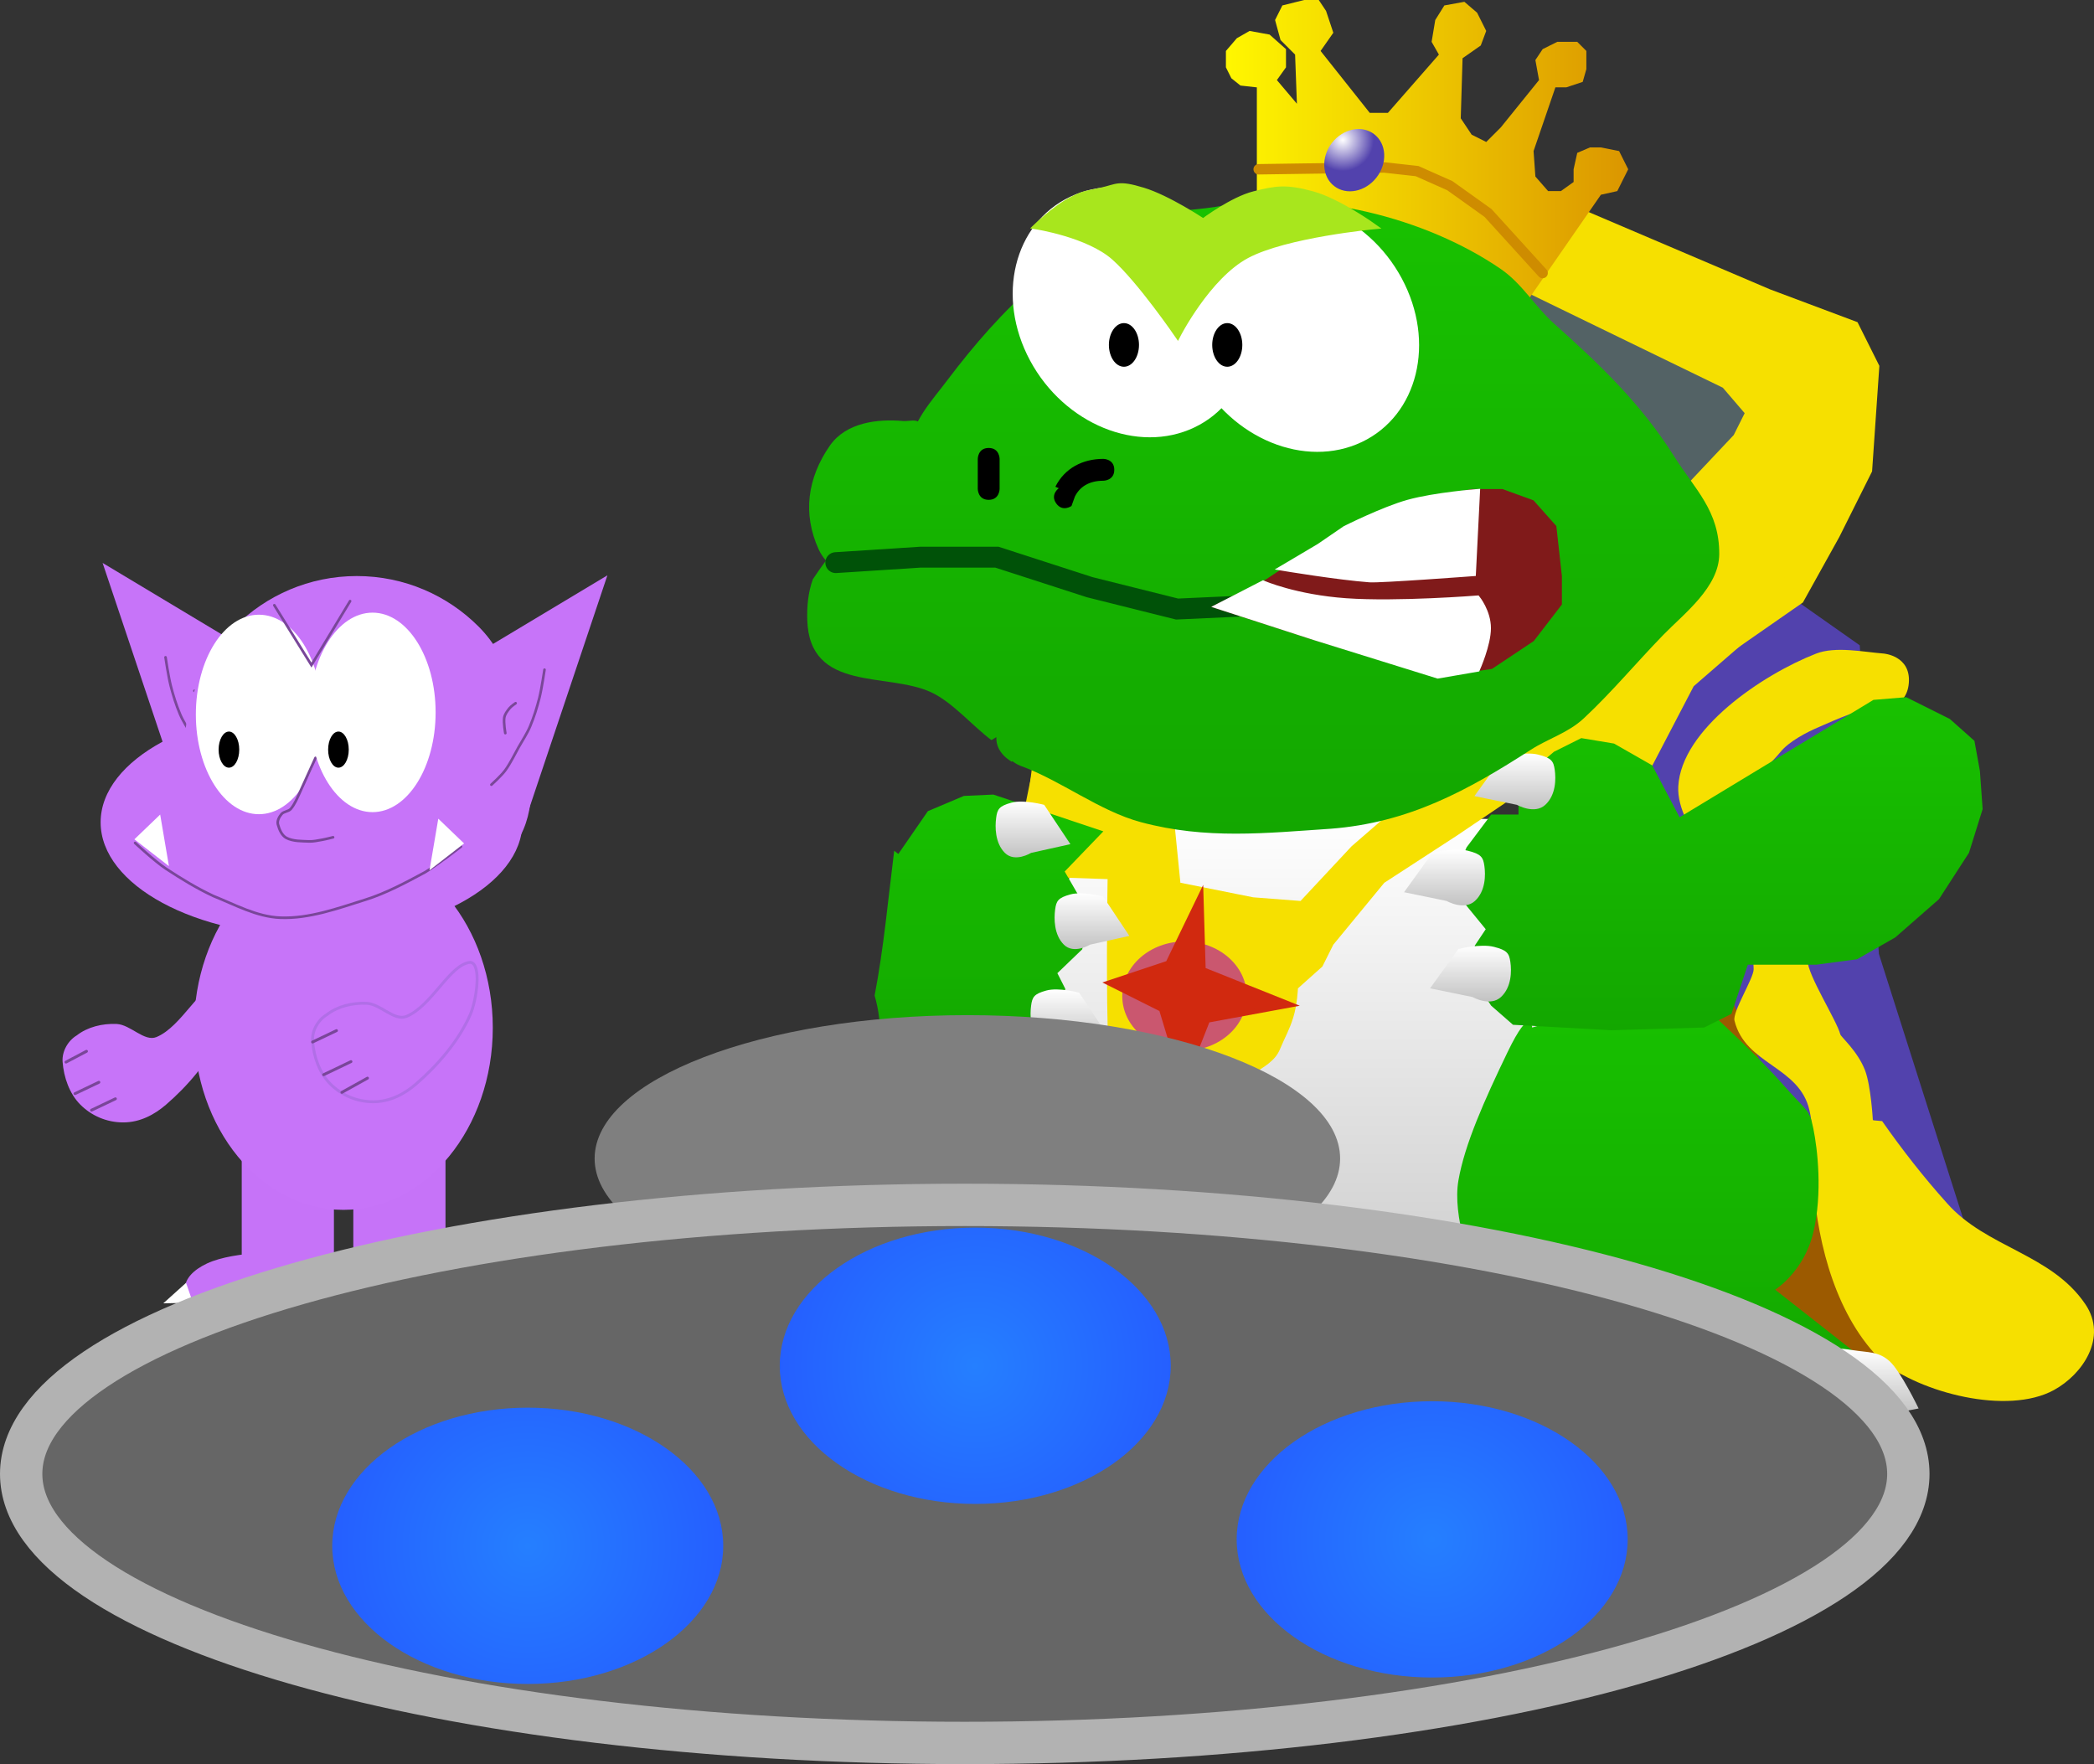 <svg version="1.1" xmlns="http://www.w3.org/2000/svg" xmlns:xlink="http://www.w3.org/1999/xlink" width="200.689" height="169.072" viewBox="0,0,200.689,169.072"><rect x="0" y="0" width="200.689" height="169.072" fill="#333333" stroke="none"/><defs><linearGradient x1="355.769" y1="151.333" x2="355.769" y2="202.485" gradientUnits="userSpaceOnUse" id="color-1"><stop offset="0" stop-color="#ffffff"/><stop offset="1" stop-color="#c7c7c7"/></linearGradient><linearGradient x1="329.224" y1="173.021" x2="329.224" y2="205.98" gradientUnits="userSpaceOnUse" id="color-2"><stop offset="0" stop-color="#18c100"/><stop offset="1" stop-color="#13a700"/></linearGradient><linearGradient x1="317.637" y1="198.055" x2="317.637" y2="205.865" gradientUnits="userSpaceOnUse" id="color-3"><stop offset="0" stop-color="#ffffff"/><stop offset="1" stop-color="#c2c2c2"/></linearGradient><linearGradient x1="385.235" y1="168.49" x2="385.235" y2="207.74" gradientUnits="userSpaceOnUse" id="color-4"><stop offset="0" stop-color="#18c100"/><stop offset="1" stop-color="#13a700"/></linearGradient><linearGradient x1="387.105" y1="200.929" x2="387.105" y2="208.831" gradientUnits="userSpaceOnUse" id="color-5"><stop offset="0" stop-color="#ffffff"/><stop offset="1" stop-color="#c2c2c2"/></linearGradient><linearGradient x1="396.649" y1="199.409" x2="396.649" y2="208.133" gradientUnits="userSpaceOnUse" id="color-6"><stop offset="0" stop-color="#ffffff"/><stop offset="1" stop-color="#c2c2c2"/></linearGradient><linearGradient x1="406.036" y1="202.39" x2="406.036" y2="208.628" gradientUnits="userSpaceOnUse" id="color-7"><stop offset="0" stop-color="#ffffff"/><stop offset="1" stop-color="#c2c2c2"/></linearGradient><linearGradient x1="392.431" y1="139.967" x2="392.431" y2="171.891" gradientUnits="userSpaceOnUse" id="color-8"><stop offset="0" stop-color="#18c100"/><stop offset="1" stop-color="#13a700"/></linearGradient><linearGradient x1="365.979" y1="154.578" x2="365.979" y2="159.923" gradientUnits="userSpaceOnUse" id="color-9"><stop offset="0" stop-color="#ffffff"/><stop offset="1" stop-color="#c2c2c2"/></linearGradient><linearGradient x1="368.47" y1="163.789" x2="368.47" y2="169.134" gradientUnits="userSpaceOnUse" id="color-10"><stop offset="0" stop-color="#ffffff"/><stop offset="1" stop-color="#c2c2c2"/></linearGradient><linearGradient x1="372.721" y1="145.368" x2="372.721" y2="150.712" gradientUnits="userSpaceOnUse" id="color-11"><stop offset="0" stop-color="#ffffff"/><stop offset="1" stop-color="#c2c2c2"/></linearGradient><linearGradient x1="322.32" y1="149.303" x2="322.32" y2="174.215" gradientUnits="userSpaceOnUse" id="color-12"><stop offset="0" stop-color="#18c100"/><stop offset="1" stop-color="#13a700"/></linearGradient><linearGradient x1="332.192" y1="158.765" x2="332.192" y2="164.11" gradientUnits="userSpaceOnUse" id="color-13"><stop offset="0" stop-color="#ffffff"/><stop offset="1" stop-color="#c2c2c2"/></linearGradient><linearGradient x1="329.89" y1="167.976" x2="329.89" y2="173.32" gradientUnits="userSpaceOnUse" id="color-14"><stop offset="0" stop-color="#ffffff"/><stop offset="1" stop-color="#c2c2c2"/></linearGradient><linearGradient x1="326.54" y1="149.973" x2="326.54" y2="155.318" gradientUnits="userSpaceOnUse" id="color-15"><stop offset="0" stop-color="#ffffff"/><stop offset="1" stop-color="#c2c2c2"/></linearGradient><linearGradient x1="345.029" y1="88.152" x2="383.582" y2="88.152" gradientUnits="userSpaceOnUse" id="color-16"><stop offset="0" stop-color="#fff700"/><stop offset="1" stop-color="#db9600"/></linearGradient><radialGradient cx="356.22" cy="86.556" r="2.985" gradientUnits="userSpaceOnUse" id="color-17"><stop offset="0" stop-color="#ffffff"/><stop offset="1" stop-color="#5242ad"/></radialGradient><linearGradient x1="348.604" y1="92.429" x2="348.604" y2="153.049" gradientUnits="userSpaceOnUse" id="color-18"><stop offset="0" stop-color="#18c100"/><stop offset="1" stop-color="#13a700"/></linearGradient><radialGradient cx="321.004" cy="204.045" r="18.736" gradientUnits="userSpaceOnUse" id="color-19"><stop offset="0" stop-color="#257fff"/><stop offset="1" stop-color="#255fff"/></radialGradient><radialGradient cx="278.115" cy="221.3" r="18.736" gradientUnits="userSpaceOnUse" id="color-20"><stop offset="0" stop-color="#257fff"/><stop offset="1" stop-color="#255fff"/></radialGradient><radialGradient cx="364.797" cy="220.683" r="18.736" gradientUnits="userSpaceOnUse" id="color-21"><stop offset="0" stop-color="#257fff"/><stop offset="1" stop-color="#255fff"/></radialGradient></defs><g transform="translate(-227.537,-73.15)"><g data-paper-data="{&quot;isPaintingLayer&quot;:true}" fill-rule="nonzero" stroke-linejoin="miter" stroke-miterlimit="10" stroke-dasharray="" stroke-dashoffset="0" style="mix-blend-mode: normal"><g><path d="M412.989,204.365l-11.514,1.744l-68.732,-1.744l-7.676,-0.349l-3.489,-16.398l2.093,-21.98l1.396,-10.816l63.499,-0.698z" data-paper-data="{&quot;origPos&quot;:null}" fill="#9c5a00" stroke="#9c5a00" stroke-width="0" stroke-linecap="round"/><path d="M386.124,169.126c1.93,3.765 2.312,7.23 2.791,10.467c0.479,3.237 0.386,5.543 0,8.373c-0.386,2.83 -0.745,4.753 -2.093,6.978c-1.349,2.225 -2.871,2.858 -4.885,4.536c-2.013,1.678 -2.148,2.2 -3.489,2.442c-1.607,0.29 -12.798,0.88 -20.236,0.349c-7.438,-0.531 -14.107,-1.889 -18.84,-3.14c-4.733,-1.251 -8.895,-2.848 -11.514,-4.885c-2.619,-2.037 -4.408,-5.035 -4.605,-6.489c-0.238,-1.752 -1.844,-3.313 -0.279,-10.955c1.565,-7.642 4.691,-15.389 6.629,-18.84c1.938,-3.451 7.676,-6.629 7.676,-6.629l37.332,0.349c0,0 9.584,13.68 11.514,17.445z" data-paper-data="{&quot;origPos&quot;:null}" fill="url(#color-1)" stroke="#ffffff" stroke-width="0" stroke-linecap="round"/><path d="M398.711,130.024l7.065,4.972l1.832,29.569l9.159,28.784l-11.775,0.523l-23.289,-50.503z" data-paper-data="{&quot;origPos&quot;:null}" fill="#5242ad" stroke="#000000" stroke-width="0" stroke-linecap="round"/><g data-paper-data="{&quot;origPos&quot;:null}" stroke="#000000" stroke-width="0"><path d="M373.591,144.154h-40.559l29.569,-49.718l36.634,13.869z" data-paper-data="{&quot;origPos&quot;:null}" fill="#536265" stroke-linecap="round"/><path d="M366.486,100.538l-4.885,1.744l-21.283,49.892l-14.479,-2.006c0,0 2.214,-11.824 4.636,-16.043c7.266,-12.655 25.544,-43.008 25.544,-43.008l9.42,0.349l10.467,0.349l21.283,9.071l8.373,3.14l2.093,4.187l-0.698,10.118l-3.14,6.28l-3.489,6.28l-7.426,5.166c-0.917,-0.689 -1.835,-1.378 -2.752,-2.068c-1.534,-1.152 -3.037,-2.329 -4.523,-3.542c-1.167,-0.953 -2.483,-2.281 -3.812,-2.993l11.884,-12.612l1.047,-2.093l-2.093,-2.442l-18.666,-9.071z" data-paper-data="{&quot;origPos&quot;:null}" fill="#f6e000" stroke-linecap="butt"/></g><path d="M407.072,180.52l0.849,0.076c1.907,2.725 3.986,5.388 6.212,7.862c3.771,4.284 9.992,4.837 13.271,9.697c2.14,3.172 -0.255,6.708 -3.023,8.219c-4.487,2.449 -12.833,0.215 -16.466,-2.758c-4.335,-4.22 -6.133,-11.01 -6.581,-16.974c-0.177,-2.361 0.165,-4.67 -0.376,-7.068c-0.963,-4.267 -6.137,-4.356 -7.187,-8.605c-0.21,-0.85 1.835,-4.053 1.837,-4.929c0.003,-1.423 -0.531,-3.136 -0.873,-4.506c-0.938,-4.014 -6.567,-8.857 -6.352,-13.008c0.284,-5.483 8.051,-10.719 13.209,-12.734c1.859,-0.726 4.56,-0.153 6.48,-0.005c0,0 2.609,0.201 2.408,2.81c-0.201,2.609 -2.81,2.408 -2.81,2.408c-1.58,-0.122 -4.263,1.163 -5.819,1.826c-1.09,0.465 -2.861,1.358 -3.712,2.433c-0.605,0.765 -2.665,2.667 -2.856,3.635c-0.044,0.221 0.586,-0.168 0.675,0.039c0.468,1.085 0.455,2.341 0.948,3.414c1.169,2.549 2.198,5.202 2.906,7.913c0.382,1.528 0.956,3.33 0.958,4.915c0.002,1.42 2.785,5.734 3.145,7.108c0.064,0.246 1.657,1.599 2.364,3.432c0.573,1.486 0.754,4.795 0.754,4.795l0.044,-0.04c0,0 -0.001,0.015 -0.005,0.043z" data-paper-data="{&quot;origPos&quot;:null}" fill="#f6e000" stroke="none" stroke-width="0.5" stroke-linecap="butt"/><g data-paper-data="{&quot;origPos&quot;:null}" stroke="#000000" stroke-width="0" stroke-linecap="round"><path d="M350.745,199.886c0.326,2.391 5.44,3.868 -5.233,5.233c-10.673,1.365 -27.563,0.698 -27.563,0.698l-3.14,-1.396c0,0 -1.459,-2.103 0,-4.187c1.459,-2.084 4.885,-2.791 4.885,-2.791c0,0 -8.987,-4.237 -10.467,-5.582c-1.48,-1.345 -1.601,-2.222 -1.047,-4.885c0.554,-2.663 0.457,-3.161 3.314,-6.018c2.857,-2.857 8.548,-5.844 8.548,-5.844c0,0 4.13,-2.093 6.978,-2.093c2.848,0 4.458,0.936 6.978,2.093c2.52,1.158 3.447,1.353 5.931,3.838c2.485,2.485 5.233,7.327 5.233,7.327c0,0 1.122,6.683 1.744,8.025c0.623,1.342 2.465,-0.646 2.791,1.744z" data-paper-data="{&quot;origPos&quot;:null}" fill="url(#color-2)"/><path d="M324.542,205.516c-0.398,0.031 -15.7,0.349 -15.7,0.349c0,0 2.84,-3.981 5.233,-5.931c2.393,-1.95 4.187,-1.744 4.187,-1.744c0,0 2.962,-0.472 4.536,0.349c1.574,0.821 2.783,1.923 3.489,3.838c0.706,1.915 -1.346,3.109 -1.744,3.14z" data-paper-data="{&quot;origPos&quot;:null}" fill="url(#color-3)"/></g><g data-paper-data="{&quot;origPos&quot;:null}" stroke-width="0" stroke-linecap="round"><path d="M392.17,170.845c0,0 3.998,3.672 6.28,6.28c2.282,2.608 2.481,2.237 2.878,4.187c0.397,1.95 0.897,6.163 0,9.944c-0.897,3.78 -3.663,5.495 -3.663,5.495l7.327,5.757v5.233h-32.447l-5.757,-1.047l-1.308,-3.14l1.832,-3.14l3.402,-2.617c0,0 -0.835,-1.635 -1.483,-2.355c-0.648,-0.72 -2.514,-5.714 -1.919,-9.159c0.595,-3.445 2.474,-7.661 4.71,-12.299c2.236,-4.637 2.355,-2.355 2.355,-2.355l10.729,-3.14z" data-paper-data="{&quot;origPos&quot;:null}" fill="url(#color-4)" stroke="#18c100"/><path d="M387.343,201.155c4.116,0.529 8.025,6.978 8.025,6.978l-2.791,0.698l-13.607,-0.698c0,0 -0.285,-1.724 0,-2.791c0.285,-1.067 0.603,-1.65 1.396,-2.442c0.792,-0.792 0.507,-0.912 2.442,-1.396c1.935,-0.484 0.865,-0.821 4.536,-0.349z" data-paper-data="{&quot;origPos&quot;:null}" fill="url(#color-5)" stroke="#000000"/><path d="M396.763,200.109c1.426,0.37 3.14,2.093 3.14,2.093l4.885,5.582l-2.093,0.349h-12.56c0,0 -1.252,-2.089 -1.396,-2.442c-0.144,-0.353 0,-0.235 0,-0.977c0,-0.742 -0.513,-0.357 0,-1.814c0.513,-1.458 -0.574,-2.334 1.744,-3.14c2.318,-0.806 4.854,-0.021 6.28,0.349z" data-paper-data="{&quot;origPos&quot;:null}" fill="url(#color-6)" stroke="#000000"/><path d="M401.997,202.551c1.186,-0.202 1.698,-0.228 3.14,0c1.442,0.228 2.425,0.101 3.489,1.047c1.064,0.946 2.791,4.536 2.791,4.536c0,0 -5.56,1.319 -8.373,-0.349c-2.814,-1.667 -3.111,-4.882 -1.047,-5.233z" data-paper-data="{&quot;origPos&quot;:null}" fill="url(#color-7)" stroke="#000000"/></g><g data-paper-data="{&quot;origPos&quot;:null}"><path d="M389.862,138.916l-4.187,8.025l-9.769,2.093l-3.339,0.548l-5.383,3.638l-6.978,4.536l-4.885,5.931l-1.047,2.093l-2.343,2.093c0,0 -0.065,1.564 -0.449,2.791c-0.383,1.227 -0.728,1.741 -1.296,3.09c-0.43,1.022 -1.433,1.648 -2.891,2.492c-1.458,0.844 -4.404,1.011 -4.542,0.987c-0.416,-0.069 -2.514,-0.254 -3.831,-0.639c-1.317,-0.384 -1.726,0.019 -3.14,-1.396c-1.414,-1.414 -2.055,-2.316 -2.093,-3.838c-0.137,-5.445 0,-13.956 0,-13.956l-10.118,-0.349l-4.536,-2.442l3.14,-3.838l3.838,-0.698l0.436,-3.402l13.694,5.844l0.523,5.233l6.978,1.396l4.536,0.349l4.885,-5.233l5.233,-4.536l8.025,-4.187l0.349,-4.187l5.931,-8.373l13.212,-13.77c1.339,0.673 9.351,10.223 10.223,10.877z" data-paper-data="{&quot;origPos&quot;:null}" fill="#f6e000" stroke="#000000" stroke-width="0" stroke-linecap="butt"/><g data-paper-data="{&quot;origPos&quot;:null}"><path d="M347.027,168.612c0,2.89 -2.671,5.233 -5.966,5.233c-3.295,0 -5.966,-2.343 -5.966,-5.233c0,-2.89 2.671,-5.233 5.966,-5.233c3.295,0 5.966,2.343 5.966,5.233z" data-paper-data="{&quot;origPos&quot;:null}" fill="#ca576f" stroke="none" stroke-width="0" stroke-linecap="butt"/><path d="M338.863,169.868l-5.024,-2.512l5.652,-1.884l3.14,-6.489l0.209,7.117l8.373,3.349l-7.955,1.465l-2.303,5.861z" data-paper-data="{&quot;origPos&quot;:null}" fill="#d1290f" stroke="#d1290f" stroke-width="0.5" stroke-linecap="round"/></g></g><g data-paper-data="{&quot;origPos&quot;:null}" stroke-width="0" stroke-linecap="round"><path d="M410.225,139.967l4.187,2.093l2.355,2.093l0.523,2.878l0.262,3.663l-1.308,4.187l-2.878,4.448l-4.187,3.663l-3.663,2.093l-3.925,0.523h-6.542l-1.57,4.71l-2.617,1.308l-8.897,0.262l-9.42,-0.523l-2.093,-1.832l-1.57,-2.355v-1.57v-1.832l1.047,-1.57l-2.355,-2.878l-0.262,-3.14l0.785,-1.832l2.355,-3.14h2.617v-3.14l3.402,-2.878l2.617,-1.308l3.14,0.523l3.663,2.093l2.617,4.972l18.579,-11.252z" data-paper-data="{&quot;origPos&quot;:null}" fill="url(#color-8)" stroke="#18c100"/><path d="M368.216,154.682c1.282,0.323 1.467,0.627 1.585,1.465c0.118,0.838 0.13,2.392 -0.906,3.349c-1.036,0.958 -2.717,0 -2.717,0l-4.076,-0.837l2.717,-3.768c0,0 2.115,-0.532 3.396,-0.209z" data-paper-data="{&quot;origPos&quot;:null,&quot;index&quot;:null}" fill="url(#color-9)" stroke="#000000"/><path d="M370.707,163.893c1.282,0.323 1.467,0.627 1.585,1.465c0.118,0.838 0.13,2.392 -0.906,3.349c-1.036,0.958 -2.717,0 -2.717,0l-4.076,-0.837l2.717,-3.768c0,0 2.115,-0.532 3.396,-0.209z" data-paper-data="{&quot;origPos&quot;:null,&quot;index&quot;:null}" fill="url(#color-10)" stroke="#000000"/><path d="M374.958,145.472c1.282,0.323 1.467,0.627 1.585,1.465c0.118,0.838 0.13,2.392 -0.906,3.349c-1.036,0.958 -2.717,0 -2.717,0l-4.076,-0.837l2.717,-3.768c0,0 2.115,-0.532 3.396,-0.209z" data-paper-data="{&quot;origPos&quot;:null,&quot;index&quot;:null}" fill="url(#color-11)" stroke="#000000"/></g><g data-paper-data="{&quot;origPos&quot;:null}" stroke-width="0" stroke-linecap="round"><path d="M313.633,154.995l2.833,-4.106l3.451,-1.458l2.823,-0.129l10.542,3.524l-3.705,3.849l1.744,3.017l0.498,1.698l-0.563,2.74l-2.381,2.288l0.757,1.495l-0.36,2.999l-1.633,1.91l-2.039,1.393l-8.359,-0.536l-5.369,-0.805c0.063,-1.449 -0.104,-2.928 -0.512,-4.309c0.88,-4.585 1.296,-9.246 1.876,-13.881z" data-paper-data="{&quot;origPos&quot;:null,&quot;index&quot;:null,&quot;origRot&quot;:0}" fill="url(#color-12)" stroke="#18c100"/><path d="M333.264,159.079l2.512,3.768l-3.768,0.837c0,0 -1.554,0.958 -2.512,0c-0.958,-0.958 -0.947,-2.511 -0.837,-3.349c0.109,-0.838 0.28,-1.142 1.465,-1.465c1.185,-0.323 3.14,0.209 3.14,0.209z" data-paper-data="{&quot;origPos&quot;:null}" fill="url(#color-13)" stroke="#000000"/><path d="M330.961,168.289l2.512,3.768l-3.768,0.837c0,0 -1.554,0.958 -2.512,0c-0.958,-0.958 -0.947,-2.511 -0.837,-3.349c0.109,-0.838 0.28,-1.142 1.465,-1.465c1.185,-0.323 3.14,0.209 3.14,0.209z" data-paper-data="{&quot;origPos&quot;:null}" fill="url(#color-14)" stroke="#000000"/><path d="M327.612,150.286l2.512,3.768l-3.768,0.837c0,0 -1.554,0.958 -2.512,0c-0.958,-0.958 -0.947,-2.511 -0.837,-3.349c0.109,-0.838 0.28,-1.142 1.465,-1.465c1.185,-0.323 3.14,0.209 3.14,0.209z" data-paper-data="{&quot;origPos&quot;:null}" fill="url(#color-15)" stroke="#000000"/></g><g data-paper-data="{&quot;origPos&quot;:null}"><path d="M347.994,91.99v-10.467l-1.57,-0.174l-0.872,-0.698l-0.523,-1.047v-1.57l1.047,-1.221l1.221,-0.698l1.919,0.349l1.57,1.396v1.744l-0.872,1.221l1.919,2.268l-0.174,-4.71l-1.396,-1.396l-0.523,-1.919l0.698,-1.396l2.093,-0.523h1.396l0.698,1.047l0.698,2.093l-1.221,1.744l4.71,5.931h1.744l4.885,-5.582l-0.698,-1.221l0.349,-2.093l0.872,-1.396l1.919,-0.349l1.221,1.047l0.872,1.744l-0.523,1.396l-1.744,1.221l-0.174,5.757l1.047,1.57l1.396,0.698l1.396,-1.396l3.663,-4.536l-0.349,-1.919l0.698,-1.047l1.396,-0.698h1.919l0.872,0.872v1.744l-0.349,1.221l-1.57,0.523h-1.047l-2.093,6.106l0.174,2.442l1.221,1.396h1.221l1.221,-0.872v-1.221l0.349,-1.57l1.221,-0.523h1.047l1.744,0.349l0.872,1.744l-1.047,2.093l-1.57,0.349l-7.85,11.339l-5.059,-4.71l-3.489,-1.919h-7.152l-9.246,-0.174z" data-paper-data="{&quot;origPos&quot;:null}" fill="url(#color-16)" stroke="#fff700" stroke-width="0" stroke-linecap="round"/><path d="M348.169,89.373l12.037,-0.174l3.14,0.349l3.14,1.396l3.663,2.617l5.233,5.757" data-paper-data="{&quot;origPos&quot;:null}" fill="none" stroke="#ce8c00" stroke-width="1" stroke-linecap="round"/><path d="M359.467,90.154c-1.06,1.372 -2.878,1.744 -4.06,0.831c-1.182,-0.913 -1.28,-2.766 -0.22,-4.138c1.06,-1.372 2.878,-1.744 4.06,-0.831c1.182,0.913 1.28,2.766 0.22,4.138z" data-paper-data="{&quot;origRot&quot;:0,&quot;origPos&quot;:null}" fill="url(#color-17)" stroke="#ce8c00" stroke-width="0" stroke-linecap="butt"/></g><g data-paper-data="{&quot;origPos&quot;:null}"><path d="M323.03,143.794l-0.475,0.287c-1.806,-1.355 -3.699,-3.597 -5.724,-4.559c-4.202,-1.996 -11.709,0.032 -11.926,-6.956c-0.041,-1.312 0.088,-2.668 0.537,-3.902c0.326,-0.482 0.776,-1.154 1.26,-1.787c-0.277,-0.313 -0.519,-0.666 -0.716,-1.101c-1.527,-3.367 -1.084,-6.808 1.094,-9.928c1.547,-2.215 4.574,-2.566 7.008,-2.347c0.425,0.038 1.105,-0.15 1.416,0.043c0.162,-0.293 0.327,-0.583 0.508,-0.864c0.703,-1.087 1.578,-2.104 2.355,-3.14c5.001,-6.62 11.386,-13.178 19.636,-15.649c2.211,-0.662 4.557,-0.597 6.803,-1.047c8.65,-1.484 19.331,1.122 26.572,6.092c2.067,1.419 3.283,3.616 5.118,5.247c4.432,3.961 8.315,7.666 11.476,12.684c2.021,3.208 4.356,5.233 4.338,9.387c-0.014,3.176 -3.388,5.716 -5.362,7.745c-2.545,2.616 -4.946,5.503 -7.611,7.988c-1.519,1.416 -3.408,1.939 -5.08,3.016c-6.09,3.924 -11.708,6.999 -19.185,7.574c-6.269,0.421 -11.925,1.045 -18.175,-0.626c-3.998,-1.069 -7.642,-3.982 -11.573,-5.412c0,0 -0.379,-0.138 -0.786,-0.454l-0.014,0.074c0,0 -1.577,-0.789 -1.495,-2.366z" data-paper-data="{&quot;origPos&quot;:null}" fill="url(#color-18)" stroke="#000000" stroke-width="0" stroke-linecap="butt"/><g data-paper-data="{&quot;origPos&quot;:null}"><path d="M361.878,99.824c3.283,6.106 1.565,13.133 -3.839,15.695c-5.403,2.562 -12.446,-0.311 -15.729,-6.417c-3.283,-6.106 -1.565,-13.133 3.839,-15.695c5.403,-2.562 12.446,0.311 15.729,6.417z" data-paper-data="{&quot;origRot&quot;:0,&quot;origPos&quot;:null}" fill="#ffffff" stroke="none" stroke-width="NaN" stroke-linecap="butt"/><path d="M345.828,98.428c3.283,6.106 1.565,13.133 -3.839,15.695c-5.403,2.562 -12.446,-0.311 -15.729,-6.417c-3.283,-6.106 -1.565,-13.133 3.839,-15.695c5.403,-2.562 12.446,0.311 15.729,6.417z" data-paper-data="{&quot;origRot&quot;:0,&quot;origPos&quot;:null}" fill="#ffffff" stroke="none" stroke-width="NaN" stroke-linecap="butt"/><path d="M347.035,97.659c-3.74,1.999 -6.629,7.676 -6.629,7.676c0,0 -3.62,-5.3 -6.106,-7.501c-2.485,-2.201 -7.501,-2.966 -7.501,-2.966c0,0 1.697,-1.64 3.14,-2.442c1.443,-0.802 1.584,-0.701 3.14,-1.047c1.556,-0.346 1.594,-0.734 4.012,0c2.418,0.734 5.757,2.966 5.757,2.966c0,0 2.771,-2.088 4.885,-2.617c2.114,-0.528 3.055,-0.689 5.582,0c2.527,0.689 5.931,3.14 5.931,3.14c0,0 -8.471,0.792 -12.211,2.791z" data-paper-data="{&quot;origPos&quot;:null}" fill="#a8e61d" stroke="#a8e61d" stroke-width="0.5" stroke-linecap="round"/><path d="M345.158,104.117c0.398,0 0.758,0.234 1.019,0.613c0.261,0.379 0.423,0.901 0.423,1.478c0,0.577 -0.162,1.099 -0.423,1.478c-0.261,0.378 -0.621,0.613 -1.019,0.613c-0.398,0 -0.759,-0.234 -1.019,-0.613c-0.261,-0.379 -0.423,-0.902 -0.423,-1.478c0,-0.577 0.162,-1.1 0.423,-1.478c0.261,-0.379 0.621,-0.613 1.019,-0.613z" data-paper-data="{&quot;origPos&quot;:null}" fill="#000000" stroke="none" stroke-width="0.146" stroke-linecap="butt"/><path d="M335.256,104.117c0.398,0 0.758,0.234 1.019,0.613c0.261,0.379 0.423,0.901 0.423,1.478c0,0.577 -0.162,1.099 -0.423,1.478c-0.261,0.378 -0.621,0.613 -1.019,0.613c-0.398,0 -0.759,-0.234 -1.019,-0.613c-0.261,-0.379 -0.423,-0.902 -0.423,-1.478c0,-0.577 0.162,-1.1 0.423,-1.478c0.261,-0.379 0.621,-0.613 1.019,-0.613z" data-paper-data="{&quot;origPos&quot;:null}" fill="#000000" stroke="none" stroke-width="0.146" stroke-linecap="butt"/></g><path d="M307.639,127.072l8.112,-0.523h7.327l8.897,2.878l8.373,2.093l5.757,-0.262" data-paper-data="{&quot;origPos&quot;:null}" fill="none" stroke="#005208" stroke-width="2" stroke-linecap="round"/><path d="M348.983,128.904l7.065,-4.71l6.28,-2.617l6.28,-1.308h2.878l2.878,1.047l2.093,2.355l0.523,4.71v2.617l-2.617,3.402l-3.925,2.617l-5.233,0.785l-12.037,-3.663l-8.897,-2.878z" data-paper-data="{&quot;origPos&quot;:null}" fill="#801a1a" stroke="#801a1a" stroke-width="0.5" stroke-linecap="round"/><path d="M328.768,121.4c-0.608,-0.852 0.243,-1.46 0.243,-1.46l-0.328,-0.14c0.893,-1.786 2.625,-2.672 4.6,-2.672c0,0 1.047,0 1.047,1.047c0,1.047 -1.047,1.047 -1.047,1.047c-1.394,0 -2.271,0.603 -2.727,1.515l-0.328,0.907c0,0 -0.852,0.608 -1.46,-0.243z" data-paper-data="{&quot;origPos&quot;:null}" fill="#000000" stroke="none" stroke-width="0.5" stroke-linecap="butt"/><path d="M322.293,121.054c-1.047,0 -1.047,-1.047 -1.047,-1.047c0,-0.698 0,-2.181 0,-2.878c0,0 0,-1.047 1.047,-1.047c1.047,0 1.047,1.047 1.047,1.047c0,0.698 0,1.396 0,2.093v0.785c0,0 0,1.047 -1.047,1.047z" data-paper-data="{&quot;origPos&quot;:null}" fill="#000000" stroke="none" stroke-width="0.5" stroke-linecap="butt"/><path d="M348.591,129.035c0,0 3.09,1.358 7.981,1.701c4.891,0.343 12.56,-0.262 12.56,-0.262c0,0 1.047,1.293 1.047,2.878c0,1.585 -1.047,3.925 -1.047,3.925l-3.794,0.654l-11.775,-3.663l-9.289,-3.009z" data-paper-data="{&quot;origPos&quot;:null}" fill="#ffffff" stroke="#ffffff" stroke-width="0.5" stroke-linecap="round"/><path d="M353.955,125.502l2.486,-1.701c0,0 3.648,-1.837 6.066,-2.51c2.534,-0.705 6.625,-1.023 6.625,-1.023l-0.393,7.85c0,0 -8.917,0.667 -9.934,0.592c-3.053,-0.226 -8.383,-1.115 -8.383,-1.115z" data-paper-data="{&quot;origPos&quot;:null}" fill="#ffffff" stroke="#ffffff" stroke-width="0.5" stroke-linecap="round"/></g></g><g><path d="M250.705,183.176h8.835v12.926h-8.835z" data-paper-data="{&quot;origPos&quot;:null}" fill="#c673f8" stroke="none" stroke-width="0.275" stroke-linecap="butt"/><path d="M252.487,193.241c1.335,-0.043 2.621,-0.248 3.845,0.189c1.163,0.417 2.544,0.984 3.109,2.204c0.506,1.228 0.545,3.261 -0.382,4.03c-1.237,1.025 -3.046,0.105 -4.581,0.189c-1.371,-0.001 -2.757,0.189 -4.145,0.063c-1.012,-0.092 -2.059,-0.313 -2.954,-0.87c-0.871,-0.543 -2.118,-1.466 -2.118,-2.404c0,-0.938 0.809,-1.788 2.118,-2.404c1.308,-0.615 3.389,-0.926 5.108,-0.996z" data-paper-data="{&quot;origPos&quot;:null}" fill="#c673f8" stroke="none" stroke-width="0.297" stroke-linecap="round"/><path d="M243.188,198.059l2.181,-1.963l0.655,1.909z" data-paper-data="{&quot;origPos&quot;:null}" fill="#ffffff" stroke="none" stroke-width="0.275" stroke-linecap="round"/><path d="M245.136,200.756l0.752,-2.837l1.592,1.24z" data-paper-data="{&quot;origPos&quot;:null}" fill="#ffffff" stroke="none" stroke-width="0.275" stroke-linecap="round"/><path d="M247.314,202.109l-0.1,-2.933l2.141,0.588z" data-paper-data="{&quot;origPos&quot;:null}" fill="#ffffff" stroke="none" stroke-width="0.275" stroke-linecap="round"/><path d="M261.398,183.77h8.835v12.926h-8.835z" data-paper-data="{&quot;origPos&quot;:null}" fill="#c673f8" stroke="none" stroke-width="0.275" stroke-linecap="butt"/><path d="M263.18,193.835c1.335,-0.043 2.621,-0.248 3.845,0.189c1.163,0.417 2.544,0.984 3.109,2.204c0.506,1.228 0.545,3.261 -0.382,4.03c-1.237,1.025 -3.046,0.105 -4.581,0.189c-1.371,-0.001 -2.757,0.189 -4.145,0.063c-1.012,-0.092 -2.059,-0.313 -2.954,-0.87c-0.871,-0.543 -2.118,-1.466 -2.118,-2.404c0,-0.938 0.809,-1.788 2.118,-2.404c1.308,-0.615 3.389,-0.926 5.108,-0.996z" data-paper-data="{&quot;origPos&quot;:null}" fill="#c673f8" stroke="none" stroke-width="0.297" stroke-linecap="round"/><path d="M254.08,198.653l2.181,-1.963l0.655,1.909z" data-paper-data="{&quot;origPos&quot;:null}" fill="#ffffff" stroke="none" stroke-width="0.275" stroke-linecap="round"/><path d="M255.83,201.152l0.752,-2.837l1.592,1.24z" data-paper-data="{&quot;origPos&quot;:null}" fill="#ffffff" stroke="none" stroke-width="0.275" stroke-linecap="round"/><path d="M258.007,202.703l-0.1,-2.933l2.141,0.588z" data-paper-data="{&quot;origPos&quot;:null}" fill="#ffffff" stroke="none" stroke-width="0.275" stroke-linecap="round"/><path d="M238.716,171.286c1.336,0.061 2.648,1.736 3.818,1.254c2.448,-1.014 4.166,-5.01 6.109,-5.181c1.111,0.09 0.615,3.623 0,5.018c-1.132,2.568 -3.157,4.882 -5.193,6.642c-1.12,0.968 -2.503,1.703 -4.106,1.703c-1.602,0 -3.054,-0.651 -4.105,-1.703c-1.052,-1.052 -1.593,-2.629 -1.703,-4.106c-0.073,-0.992 0.508,-2.021 1.363,-2.536c1.031,-0.805 2.454,-1.151 3.818,-1.091z" data-paper-data="{&quot;origPos&quot;:null}" fill="#c774f9" stroke="none" stroke-width="0.275" stroke-linecap="butt"/><path d="M233.862,174.94l1.963,-1.036" data-paper-data="{&quot;origPos&quot;:null}" fill="none" stroke="#794699" stroke-width="0.275" stroke-linecap="round"/><path d="M234.723,177.965l2.29,-1.091" data-paper-data="{&quot;origPos&quot;:null}" fill="none" stroke="#794699" stroke-width="0.275" stroke-linecap="round"/><path d="M236.307,179.549l2.29,-1.091" data-paper-data="{&quot;origPos&quot;:null}" fill="none" stroke="#794699" stroke-width="0.275" stroke-linecap="round"/><path d="M260.449,154.196c3.95,0 7.529,1.956 10.12,5.115c2.592,3.16 4.197,7.523 4.197,12.338c0,4.815 -1.605,9.178 -4.197,12.338c-2.591,3.159 -6.17,5.115 -10.12,5.115c-3.949,0 -7.528,-1.956 -10.12,-5.115c-2.591,-3.16 -4.196,-7.523 -4.196,-12.338c0,-4.815 1.605,-9.178 4.196,-12.338c2.592,-3.159 6.171,-5.115 10.12,-5.115z" data-paper-data="{&quot;origPos&quot;:null}" fill="#c774f9" stroke="none" stroke-width="0.275" stroke-linecap="butt"/><path d="M251.11,152.305l-5.733,-1.334l-8.006,-23.869l14.826,8.895z" data-paper-data="{&quot;origPos&quot;:null}" fill="#c774f9" stroke="none" stroke-width="0.25" stroke-linecap="round"/><path d="M248.491,147.165c0,0 -0.959,-0.866 -1.334,-1.384c-0.502,-0.692 -0.865,-1.48 -1.285,-2.224c-0.37,-0.654 -0.796,-1.284 -1.087,-1.977c-0.37,-0.878 -0.654,-1.795 -0.89,-2.718c-0.227,-0.891 -0.494,-2.718 -0.494,-2.718" data-paper-data="{&quot;origPos&quot;:null}" fill="none" stroke="#7a4799" stroke-width="0.25" stroke-linecap="round"/><path d="M246.168,139.357c0,0 0.434,0.292 0.593,0.494c0.21,0.267 0.439,0.556 0.494,0.89c0.081,0.488 -0.099,1.483 -0.099,1.483" data-paper-data="{&quot;origPos&quot;:null}" fill="none" stroke="#7a4799" stroke-width="0.25" stroke-linecap="round"/><path d="M257.394,141.039c5.576,0 10.629,1.224 14.289,3.201c3.659,1.977 5.924,4.707 5.924,7.721c0,3.014 -2.265,5.743 -5.924,7.72c-3.659,1.977 -8.713,3.201 -14.289,3.201c-5.576,0 -10.63,-1.224 -14.289,-3.201c-3.658,-1.977 -5.923,-4.707 -5.923,-7.72c0,-3.014 2.265,-5.743 5.923,-7.721c3.659,-1.977 8.713,-3.201 14.289,-3.201z" data-paper-data="{&quot;origPos&quot;:null}" fill="#c774f9" stroke="none" stroke-width="0.247" stroke-linecap="butt"/><path d="M261.731,128.358c4.553,0 8.68,1.849 11.669,4.837c2.988,2.989 4.282,7.566 4.837,11.669c0.449,3.321 0.556,7.411 -1.977,9.929c-3.58,3.595 -9.067,6.208 -14.529,6.576c-4.292,0.289 -8.68,-1.849 -11.669,-4.837c-2.988,-2.988 -4.837,-7.115 -4.837,-11.668c0,-4.554 1.849,-8.68 4.837,-11.669c2.989,-2.988 7.115,-4.837 11.669,-4.837z" data-paper-data="{&quot;origPos&quot;:null}" fill="#c774f9" stroke="none" stroke-width="0.234" stroke-linecap="round"/><path d="M270.925,137.184l14.826,-8.895l-8.006,23.869l-5.733,1.334z" data-paper-data="{&quot;origPos&quot;:null}" fill="#c774f9" stroke="none" stroke-width="0.25" stroke-linecap="round"/><path d="M279.722,137.333c0,0 -0.267,1.827 -0.494,2.718c-0.235,0.923 -0.52,1.84 -0.89,2.718c-0.291,0.693 -0.718,1.322 -1.087,1.977c-0.42,0.744 -0.783,1.532 -1.285,2.224c-0.375,0.518 -1.334,1.384 -1.334,1.384" data-paper-data="{&quot;origPos&quot;:null}" fill="none" stroke="#7a4799" stroke-width="0.25" stroke-linecap="round"/><path d="M275.966,143.411c0,0 -0.18,-0.994 -0.099,-1.483c0.055,-0.334 0.285,-0.623 0.494,-0.89c0.159,-0.202 0.593,-0.494 0.593,-0.494" data-paper-data="{&quot;origPos&quot;:null}" fill="none" stroke="#7a4799" stroke-width="0.25" stroke-linecap="round"/><path d="M252.35,132.063c1.668,0 3.179,1.072 4.273,2.802c1.094,1.731 1.771,4.121 1.771,6.758c0,2.637 -0.677,5.027 -1.771,6.758c-1.094,1.73 -2.605,2.802 -4.273,2.802c-1.667,0 -3.179,-1.072 -4.272,-2.802c-1.094,-1.731 -1.771,-4.121 -1.771,-6.758c0,-2.637 0.677,-5.027 1.771,-6.758c1.093,-1.73 2.605,-2.802 4.272,-2.802z" data-paper-data="{&quot;origPos&quot;:null}" fill="#ffffff" stroke="none" stroke-width="0.222" stroke-linecap="butt"/><path d="M259.46,153.394c0,0 -0.722,0.185 -1.088,0.247c-0.408,0.069 -0.821,0.168 -1.235,0.148c-0.676,-0.034 -1.51,0.007 -2.174,-0.346c-0.416,-0.241 -0.646,-0.76 -0.791,-1.285c-0.087,-0.336 0.123,-0.721 0.346,-0.989c0.216,-0.26 0.671,-0.235 0.89,-0.494c0.386,-0.463 0.631,-1.067 0.89,-1.631c0.433,-0.941 1.482,-3.262 1.482,-3.262" data-paper-data="{&quot;origPos&quot;:null}" fill="none" stroke="#784598" stroke-width="0.25" stroke-linecap="round"/><path d="M263.242,131.865c1.668,0 3.179,1.072 4.273,2.802c1.094,1.731 1.771,4.121 1.771,6.758c0,2.637 -0.677,5.027 -1.771,6.758c-1.094,1.73 -2.605,2.802 -4.273,2.802c-1.667,0 -3.179,-1.072 -4.272,-2.802c-1.094,-1.731 -1.771,-4.121 -1.771,-6.758c0,-2.637 0.677,-5.027 1.771,-6.758c1.093,-1.73 2.605,-2.802 4.272,-2.802z" data-paper-data="{&quot;origPos&quot;:null}" fill="#ffffff" stroke="none" stroke-width="0.222" stroke-linecap="butt"/><path d="M261.091,130.76l-3.706,6.128l-3.558,-5.733" data-paper-data="{&quot;origPos&quot;:null}" fill="none" stroke="#794699" stroke-width="0.25" stroke-linecap="round"/><path d="M249.478,143.263c0.273,0 0.52,0.194 0.699,0.507c0.179,0.313 0.29,0.745 0.29,1.223c0,0.477 -0.111,0.909 -0.29,1.223c-0.179,0.313 -0.426,0.507 -0.699,0.507c-0.273,0 -0.52,-0.194 -0.699,-0.507c-0.179,-0.313 -0.29,-0.745 -0.29,-1.223c0,-0.478 0.111,-0.909 0.29,-1.223c0.179,-0.314 0.426,-0.507 0.699,-0.507z" data-paper-data="{&quot;origPos&quot;:null}" fill="#000000" stroke="none" stroke-width="0.25" stroke-linecap="butt"/><path d="M259.973,143.263c0.273,0 0.52,0.194 0.699,0.507c0.179,0.313 0.29,0.745 0.29,1.223c0,0.477 -0.111,0.909 -0.29,1.223c-0.179,0.313 -0.426,0.507 -0.699,0.507c-0.273,0 -0.52,-0.194 -0.699,-0.507c-0.179,-0.313 -0.29,-0.745 -0.29,-1.223c0,-0.478 0.111,-0.909 0.29,-1.223c0.179,-0.314 0.426,-0.507 0.699,-0.507z" data-paper-data="{&quot;origPos&quot;:null}" fill="#000000" stroke="none" stroke-width="0.25" stroke-linecap="butt"/><path d="M271.716,154.283c0,0 -2.246,1.76 -3.459,2.471c-1.842,0.991 -3.738,2.01 -5.683,2.619c-2.648,0.832 -5.381,1.832 -8.154,1.73c-2.29,-0.086 -4.355,-1.252 -6.424,-2.076c-1.601,-0.746 -3.132,-1.689 -4.547,-2.619c-1.073,-0.706 -2.965,-2.471 -2.965,-2.471" data-paper-data="{&quot;origPos&quot;:null}" fill="none" stroke="#794699" stroke-width="0.25" stroke-linecap="round"/><path d="M268.702,156.555l0.84,-4.942l2.471,2.372z" data-paper-data="{&quot;origPos&quot;:null}" fill="#ffffff" stroke="none" stroke-width="0.25" stroke-linecap="round"/><path d="M240.417,153.589l2.471,-2.372l0.84,4.942z" data-paper-data="{&quot;origPos&quot;:null}" fill="#ffffff" stroke="none" stroke-width="0.25" stroke-linecap="round"/><path d="M262.677,169.306c1.336,0.061 2.648,1.736 3.818,1.254c2.448,-1.014 4.166,-5.01 6.109,-5.181c1.111,0.09 0.615,3.623 0,5.018c-1.132,2.568 -3.157,4.882 -5.193,6.642c-1.12,0.968 -2.503,1.703 -4.106,1.703c-1.602,0 -3.054,-0.651 -4.105,-1.703c-1.052,-1.052 -1.593,-2.629 -1.703,-4.106c-0.073,-0.992 0.508,-2.021 1.363,-2.536c1.031,-0.805 2.454,-1.151 3.818,-1.091z" data-paper-data="{&quot;origPos&quot;:null}" fill="#c774f9" stroke="#b16ee7" stroke-width="0.275" stroke-linecap="butt"/><path d="M257.496,173.015l2.29,-1.091" data-paper-data="{&quot;origPos&quot;:null}" fill="none" stroke="#794699" stroke-width="0.275" stroke-linecap="round"/><path d="M258.555,176.149l2.618,-1.254" data-paper-data="{&quot;origPos&quot;:null}" fill="none" stroke="#794699" stroke-width="0.275" stroke-linecap="round"/><path d="M262.757,176.478l-2.454,1.363" data-paper-data="{&quot;origPos&quot;:null}" fill="none" stroke="#794699" stroke-width="0.275" stroke-linecap="round"/></g><path d="M320.25,170.441c9.856,0 18.787,1.54 25.254,4.027c6.467,2.487 10.47,5.922 10.47,9.713c0,3.791 -4.003,7.226 -10.47,9.713c-6.466,2.487 -15.398,4.027 -25.254,4.027c-9.856,0 -18.787,-1.54 -25.254,-4.027c-6.467,-2.487 -10.47,-5.922 -10.47,-9.713c0,-3.791 4.003,-7.226 10.47,-9.713c6.466,-2.487 15.398,-4.027 25.254,-4.027z" fill="#7f7f7f" stroke="none" stroke-width="0.314" stroke-linecap="butt"/><path d="M320,188.625c24.95,0 47.558,2.889 63.929,7.557c16.371,4.668 26.504,11.114 26.504,18.227c0,7.114 -10.133,13.559 -26.504,18.227c-16.371,4.668 -38.98,7.557 -63.929,7.557c-24.95,0 -47.559,-2.889 -63.929,-7.557c-16.371,-4.668 -26.505,-11.113 -26.505,-18.227c0,-7.114 10.134,-13.56 26.505,-18.227c16.371,-4.668 38.98,-7.557 63.929,-7.557z" fill="#666666" stroke="#b2b2b2" stroke-width="4.058" stroke-linecap="butt"/><path d="M321.005,190.805c5.169,0 9.853,1.484 13.245,3.88c3.392,2.397 5.491,5.707 5.491,9.36c0,3.654 -2.099,6.963 -5.491,9.36c-3.393,2.396 -8.076,3.88 -13.245,3.88c-5.169,0 -9.853,-1.484 -13.245,-3.88c-3.392,-2.397 -5.491,-5.707 -5.491,-9.36c0,-3.653 2.1,-6.963 5.491,-9.36c3.392,-2.396 8.076,-3.88 13.245,-3.88z" fill="url(#color-19)" stroke="none" stroke-width="0.314" stroke-linecap="butt"/><path d="M278.115,208.06c5.169,0 9.853,1.484 13.245,3.88c3.392,2.397 5.491,5.707 5.491,9.36c0,3.653 -2.1,6.963 -5.491,9.36c-3.392,2.396 -8.076,3.88 -13.245,3.88c-5.169,0 -9.853,-1.484 -13.245,-3.88c-3.392,-2.397 -5.491,-5.707 -5.491,-9.36c0,-3.653 2.1,-6.963 5.491,-9.36c3.392,-2.396 8.076,-3.88 13.245,-3.88z" fill="url(#color-20)" stroke="none" stroke-width="0.314" stroke-linecap="butt"/><path d="M364.797,207.443c5.169,0 9.853,1.484 13.245,3.88c3.392,2.397 5.491,5.707 5.491,9.36c0,3.654 -2.1,6.963 -5.491,9.36c-3.392,2.396 -8.076,3.88 -13.245,3.88c-5.169,0 -9.853,-1.484 -13.245,-3.88c-3.392,-2.397 -5.491,-5.707 -5.491,-9.36c0,-3.653 2.1,-6.963 5.491,-9.36c3.392,-2.396 8.076,-3.88 13.245,-3.88z" fill="url(#color-21)" stroke="none" stroke-width="0.314" stroke-linecap="butt"/></g></g></svg>